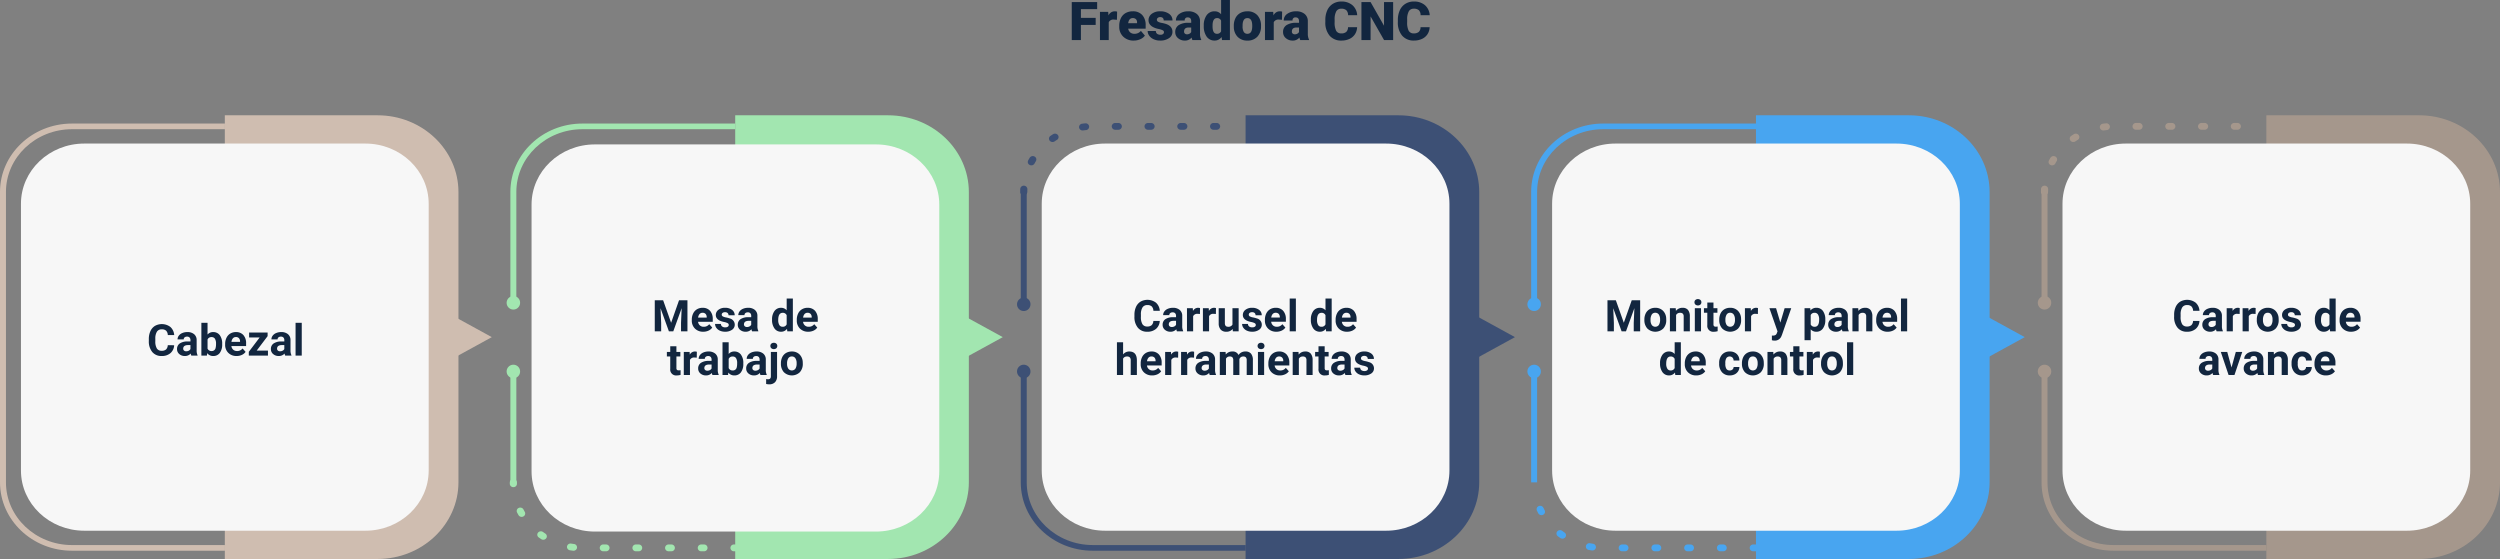 <svg xmlns="http://www.w3.org/2000/svg" xmlns:xlink="http://www.w3.org/1999/xlink" width="1030" height="230.3" viewBox="0 0 1030 230.3">
  <rect x="0" y="0" width="1030" height="230.3" fill="#808080" stroke="none"/>
  <defs>
    <clipPath id="clip-path">
      <rect id="Rectángulo_295688" data-name="Rectángulo 295688" width="1030" height="182.8" fill="none"/>
    </clipPath>
  </defs>
  <g id="Grupo_179516" data-name="Grupo 179516" transform="translate(-285 -3424.5)">
    <path id="Trazado_268633" data-name="Trazado 268633" d="M136.417,16.77h-6.08V23h-3.771V7.359h10.463v2.911h-6.692v3.6h6.08Zm8.766-2.116-1.192-.086a2.142,2.142,0,0,0-2.191,1.074V23h-3.62V11.377h3.395l.118,1.493a2.8,2.8,0,0,1,2.546-1.708,3.53,3.53,0,0,1,1.01.129Zm6.929,8.562a5.975,5.975,0,0,1-4.329-1.6,5.509,5.509,0,0,1-1.654-4.152v-.3a7.138,7.138,0,0,1,.661-3.147,4.834,4.834,0,0,1,1.928-2.111,5.821,5.821,0,0,1,3.008-.747,5.031,5.031,0,0,1,3.867,1.52,5.973,5.973,0,0,1,1.418,4.238v1.407h-7.2a2.609,2.609,0,0,0,.849,1.536,2.525,2.525,0,0,0,1.7.559,3.254,3.254,0,0,0,2.686-1.2l1.654,1.955a4.624,4.624,0,0,1-1.917,1.488A6.48,6.48,0,0,1,152.111,23.215Zm-.408-9.26q-1.59,0-1.891,2.105h3.652v-.279a1.793,1.793,0,0,0-.44-1.348A1.753,1.753,0,0,0,151.7,13.955Zm12.848,5.779a.836.836,0,0,0-.483-.741,7.353,7.353,0,0,0-1.837-.58,8.376,8.376,0,0,1-2.234-.79,3.743,3.743,0,0,1-1.343-1.187,2.835,2.835,0,0,1-.462-1.6,3.212,3.212,0,0,1,1.321-2.637,5.443,5.443,0,0,1,3.459-1.037,6.03,6.03,0,0,1,3.7,1.042,3.258,3.258,0,0,1,1.4,2.739h-3.631q0-1.4-1.472-1.4a1.459,1.459,0,0,0-.956.317.981.981,0,0,0-.387.79.9.9,0,0,0,.473.784,4.466,4.466,0,0,0,1.509.494,13.042,13.042,0,0,1,1.821.462q2.621.9,2.621,3.233a3.044,3.044,0,0,1-1.413,2.589,6.2,6.2,0,0,1-3.658,1,6.322,6.322,0,0,1-2.664-.537,4.455,4.455,0,0,1-1.826-1.461,3.308,3.308,0,0,1-.655-1.944h3.384a1.4,1.4,0,0,0,.537,1.176,2.209,2.209,0,0,0,1.321.371,1.738,1.738,0,0,0,1.112-.3A.962.962,0,0,0,164.551,19.734ZM176.281,23a4.088,4.088,0,0,1-.344-1.042,3.366,3.366,0,0,1-2.793,1.257,4.124,4.124,0,0,1-2.793-.994,3.163,3.163,0,0,1-1.149-2.5,3.251,3.251,0,0,1,1.4-2.857,7.114,7.114,0,0,1,4.061-.967h1.117v-.615q0-1.608-1.386-1.608A1.133,1.133,0,0,0,173.1,14.95h-3.62a3.245,3.245,0,0,1,1.434-2.736,6.027,6.027,0,0,1,3.658-1.051,5.284,5.284,0,0,1,3.513,1.085,3.772,3.772,0,0,1,1.321,2.976v5.146a5.269,5.269,0,0,0,.494,2.449V23Zm-2.267-2.363a2.019,2.019,0,0,0,1.123-.29,1.818,1.818,0,0,0,.639-.655V17.833h-1.053q-1.891,0-1.891,1.7a1.036,1.036,0,0,0,.333.8A1.205,1.205,0,0,0,174.015,20.637Zm6.939-3.534a7.1,7.1,0,0,1,1.192-4.351,3.925,3.925,0,0,1,3.33-1.59,3.338,3.338,0,0,1,2.621,1.225V6.5h3.631V23h-3.255l-.183-1.246a3.428,3.428,0,0,1-2.836,1.461,3.918,3.918,0,0,1-3.287-1.59A7.325,7.325,0,0,1,180.954,17.1Zm3.62.226q0,3.094,1.8,3.094a1.782,1.782,0,0,0,1.719-1.01V14.986a1.734,1.734,0,0,0-1.7-1.031q-1.676,0-1.815,2.707Zm8.755-.247a6.86,6.86,0,0,1,.677-3.1,4.84,4.84,0,0,1,1.944-2.089,5.856,5.856,0,0,1,2.976-.73,5.344,5.344,0,0,1,4.114,1.617,6.2,6.2,0,0,1,1.5,4.4v.129a6.019,6.019,0,0,1-1.509,4.313,5.359,5.359,0,0,1-4.087,1.6,5.42,5.42,0,0,1-3.985-1.488,5.819,5.819,0,0,1-1.622-4.034Zm3.62.226a4.325,4.325,0,0,0,.5,2.363,1.682,1.682,0,0,0,1.493.752q1.934,0,1.977-2.976v-.365q0-3.126-2-3.126-1.815,0-1.966,2.7Zm16.221-2.653-1.192-.086a2.142,2.142,0,0,0-2.191,1.074V23h-3.62V11.377h3.395l.118,1.493a2.8,2.8,0,0,1,2.546-1.708,3.53,3.53,0,0,1,1.01.129ZM220.7,23a4.088,4.088,0,0,1-.344-1.042,3.366,3.366,0,0,1-2.793,1.257,4.124,4.124,0,0,1-2.793-.994,3.163,3.163,0,0,1-1.149-2.5,3.251,3.251,0,0,1,1.4-2.857,7.114,7.114,0,0,1,4.061-.967H220.2v-.615q0-1.608-1.386-1.608a1.133,1.133,0,0,0-1.289,1.274H213.9a3.245,3.245,0,0,1,1.434-2.736,6.027,6.027,0,0,1,3.658-1.051,5.284,5.284,0,0,1,3.513,1.085,3.772,3.772,0,0,1,1.321,2.976v5.146a5.269,5.269,0,0,0,.494,2.449V23Zm-2.267-2.363a2.019,2.019,0,0,0,1.123-.29,1.818,1.818,0,0,0,.639-.655V17.833h-1.053q-1.891,0-1.891,1.7a1.036,1.036,0,0,0,.333.8A1.205,1.205,0,0,0,218.434,20.637Zm25.7-2.933a5.712,5.712,0,0,1-.881,2.884,5.316,5.316,0,0,1-2.261,1.939,7.7,7.7,0,0,1-3.325.688,6.142,6.142,0,0,1-4.855-2.009,8.294,8.294,0,0,1-1.772-5.672v-.773a9.467,9.467,0,0,1,.8-4.023,6.064,6.064,0,0,1,2.3-2.664,6.429,6.429,0,0,1,3.48-.94,6.741,6.741,0,0,1,4.576,1.5,5.921,5.921,0,0,1,1.966,4.13H240.4a2.8,2.8,0,0,0-.72-2.052,2.96,2.96,0,0,0-2.062-.623,2.252,2.252,0,0,0-2.062,1.053,6.766,6.766,0,0,0-.687,3.362v1.106a7.487,7.487,0,0,0,.628,3.577,2.3,2.3,0,0,0,2.165,1.074,2.9,2.9,0,0,0,1.987-.612,2.6,2.6,0,0,0,.73-1.944ZM258.975,23h-3.749l-5.543-9.732V23h-3.771V7.359h3.771l5.532,9.732V7.359h3.76Zm15.039-5.3a5.712,5.712,0,0,1-.881,2.884,5.316,5.316,0,0,1-2.261,1.939,7.7,7.7,0,0,1-3.325.688,6.142,6.142,0,0,1-4.855-2.009,8.294,8.294,0,0,1-1.772-5.672v-.773a9.467,9.467,0,0,1,.8-4.023,6.064,6.064,0,0,1,2.3-2.664,6.429,6.429,0,0,1,3.48-.94,6.741,6.741,0,0,1,4.576,1.5,5.921,5.921,0,0,1,1.966,4.13h-3.76a2.8,2.8,0,0,0-.72-2.052,2.96,2.96,0,0,0-2.062-.623,2.252,2.252,0,0,0-2.062,1.053,6.766,6.766,0,0,0-.687,3.362v1.106a7.487,7.487,0,0,0,.628,3.577,2.3,2.3,0,0,0,2.165,1.074,2.9,2.9,0,0,0,1.987-.612,2.6,2.6,0,0,0,.73-1.944Z" transform="translate(600 3418)" fill="#12263f"/>
    <g id="Grupo_178612" data-name="Grupo 178612" transform="translate(285 3472)">
      <g id="Grupo_178614" data-name="Grupo 178614" clip-path="url(#clip-path)">
        <path id="Trazado_267486" data-name="Trazado 267486" d="M92.673,180.307H29.662C13.306,180.307,0,167.672,0,152.143V32.481C0,16.951,13.306,4.317,29.662,4.317H92.673v2.33H29.662c-15,0-27.208,11.589-27.208,25.834V152.143c0,14.245,12.206,25.834,27.208,25.834H92.673Z" transform="translate(0 -0.912)" fill="#cfbdb0"/>
        <path id="Trazado_267487" data-name="Trazado 267487" d="M239.827,112.927l-20.138-11.04v22.079Z" transform="translate(-37.205 -21.527)" fill="#cfbdb0"/>
        <path id="Trazado_267488" data-name="Trazado 267488" d="M493.273,112.927l-20.138-11.04v22.079Z" transform="translate(-80.128 -21.527)" fill="#a2e6b0"/>
        <path id="Trazado_267489" data-name="Trazado 267489" d="M747.311,112.927l-20.138-11.04v22.079Z" transform="translate(-123.15 -21.527)" fill="#3d5075"/>
        <path id="Trazado_267490" data-name="Trazado 267490" d="M1000.167,112.927l-20.138-11.04v22.079Z" transform="translate(-165.973 -21.527)" fill="#48a5f0"/>
        <path id="Trazado_267491" data-name="Trazado 267491" d="M174.457,0H111.511V182.8h62.946c18.369,0,33.312-14.19,33.312-31.631V31.631C207.769,14.19,192.826,0,174.457,0" transform="translate(-18.885)" fill="#cfbdb0"/>
        <path id="Trazado_267492" data-name="Trazado 267492" d="M427.608,0H364.662V182.8h62.946c18.369,0,33.312-14.19,33.312-31.631V31.631C460.92,14.19,445.977,0,427.608,0" transform="translate(-61.757)" fill="#a2e6b0"/>
        <path id="Trazado_267493" data-name="Trazado 267493" d="M255.6,78.167h-2.454V32.481c0-15.53,13.306-28.164,29.661-28.164h63.012v2.33H282.812c-15,0-27.208,11.589-27.208,25.834Z" transform="translate(-42.872 -0.912)" fill="#a2e6b0"/>
        <path id="Trazado_267494" data-name="Trazado 267494" d="M256.831,97.079a2.771,2.771,0,1,1-2.768-2.628,2.7,2.7,0,0,1,2.768,2.628" transform="translate(-42.558 -19.956)" fill="#a2e6b0"/>
        <rect id="Rectángulo_295684" data-name="Rectángulo 295684" width="2.454" height="45.685" transform="translate(210.279 105.545)" fill="#a2e6b0"/>
        <path id="Trazado_267495" data-name="Trazado 267495" d="M256.831,133.282a2.771,2.771,0,1,0-2.768,2.628,2.7,2.7,0,0,0,2.768-2.628" transform="translate(-42.558 -27.605)" fill="#a2e6b0"/>
        <path id="Trazado_267496" data-name="Trazado 267496" d="M364.294,227h-.613a1.4,1.4,0,1,1,0-2.8h.613a1.4,1.4,0,1,1,0,2.8" transform="translate(-61.342 -47.371)" fill="#a2e6b0"/>
        <path id="Trazado_267497" data-name="Trazado 267497" d="M333.506,222.926h-1.224a1.4,1.4,0,1,1,0-2.8h1.224a1.4,1.4,0,1,1,0,2.8m-13.459,0h-1.224a1.4,1.4,0,1,1,0-2.8h1.224a1.4,1.4,0,1,1,0,2.8m-13.46,0h-1.224a1.4,1.4,0,1,1,0-2.8h1.224a1.4,1.4,0,1,1,0,2.8m-13.459,0h-1.223a1.4,1.4,0,1,1,0-2.8h1.223a1.4,1.4,0,1,1,0,2.8m-13.447-.222a1.527,1.527,0,0,1-.189-.012c-.422-.051-.851-.112-1.273-.181a1.407,1.407,0,0,1-1.2-1.615,1.466,1.466,0,0,1,1.7-1.14c.382.062.768.118,1.147.164a1.413,1.413,0,0,1,1.273,1.565,1.448,1.448,0,0,1-1.458,1.219m-12.452-4.528a1.523,1.523,0,0,1-.834-.247c-.351-.23-.7-.471-1.042-.715a1.35,1.35,0,0,1-.29-1.958,1.525,1.525,0,0,1,2.063-.274c.306.219.623.436.94.644a1.354,1.354,0,0,1,.377,1.944,1.5,1.5,0,0,1-1.214.6m-8.908-9.417a1.484,1.484,0,0,1-1.3-.733c-.2-.355-.4-.72-.587-1.085a1.366,1.366,0,0,1,.679-1.868,1.508,1.508,0,0,1,1.969.644c.169.33.347.659.529.979a1.362,1.362,0,0,1-.594,1.894,1.527,1.527,0,0,1-.7.169" transform="translate(-43.404 -43.299)" fill="#a2e6b0"/>
        <path id="Trazado_267498" data-name="Trazado 267498" d="M254.334,193.349a1.438,1.438,0,0,1-1.471-1.368c0-.2-.007-.408-.007-.612a1.474,1.474,0,0,1,2.944,0q0,.277.007.553a1.434,1.434,0,0,1-1.441,1.428h-.032" transform="translate(-42.822 -40.138)" fill="#a2e6b0"/>
        <path id="Trazado_267499" data-name="Trazado 267499" d="M680.759,0H617.813V182.8h62.946c18.369,0,33.312-14.19,33.312-31.631V31.631C714.071,14.19,699.128,0,680.759,0" transform="translate(-104.63)" fill="#3d5075"/>
        <path id="Trazado_267500" data-name="Trazado 267500" d="M507.479,33.816a1.436,1.436,0,0,1-1.472-1.4c0-.406.009-.818.027-1.223a1.447,1.447,0,0,1,1.533-1.338,1.429,1.429,0,0,1,1.408,1.456c-.017.366-.025.738-.025,1.1a1.436,1.436,0,0,1-1.472,1.4m3.134-12.336a1.521,1.521,0,0,1-.672-.155,1.364,1.364,0,0,1-.635-1.883c.2-.362.4-.725.616-1.078a1.516,1.516,0,0,1,2.009-.521,1.361,1.361,0,0,1,.549,1.907c-.192.319-.379.645-.556.972a1.483,1.483,0,0,1-1.31.759m8.737-9.61a1.5,1.5,0,0,1-1.2-.583,1.352,1.352,0,0,1,.337-1.95c.347-.237.705-.47,1.062-.692a1.52,1.52,0,0,1,2.038.4,1.355,1.355,0,0,1-.425,1.935c-.322.2-.645.41-.958.624a1.518,1.518,0,0,1-.857.263m12.383-4.762a1.451,1.451,0,0,1-1.454-1.195,1.412,1.412,0,0,1,1.243-1.587c.424-.059.855-.11,1.279-.152a1.455,1.455,0,0,1,1.616,1.247A1.417,1.417,0,0,1,533.1,6.954c-.383.038-.772.084-1.154.137a1.56,1.56,0,0,1-.217.016m55.193-.29H585.7a1.437,1.437,0,0,1-1.473-1.4,1.437,1.437,0,0,1,1.473-1.4h1.227a1.436,1.436,0,0,1,1.472,1.4,1.436,1.436,0,0,1-1.472,1.4m-13.5,0H572.2a1.436,1.436,0,0,1-1.472-1.4,1.436,1.436,0,0,1,1.472-1.4h1.227a1.437,1.437,0,0,1,1.473,1.4,1.437,1.437,0,0,1-1.473,1.4m-13.495,0h-1.227a1.437,1.437,0,0,1-1.473-1.4,1.437,1.437,0,0,1,1.473-1.4h1.227a1.437,1.437,0,0,1,1.472,1.4,1.437,1.437,0,0,1-1.472,1.4m-13.5,0h-1.227a1.436,1.436,0,0,1-1.472-1.4,1.436,1.436,0,0,1,1.472-1.4h1.227a1.437,1.437,0,0,1,1.472,1.4,1.436,1.436,0,0,1-1.472,1.4" transform="translate(-85.695 -0.85)" fill="#3d5075"/>
        <path id="Trazado_267519" data-name="Trazado 267519" d="M0,0H2.454V46.294H0Z" transform="translate(420.557 31.569)" fill="#3d5075"/>
        <path id="Trazado_267501" data-name="Trazado 267501" d="M509.982,97.851a2.771,2.771,0,1,1-2.768-2.628,2.7,2.7,0,0,1,2.768,2.628" transform="translate(-85.43 -20.119)" fill="#3d5075"/>
        <path id="Trazado_267502" data-name="Trazado 267502" d="M598.975,207.669H535.964c-16.355,0-29.662-12.634-29.662-28.164V133.819h2.454V179.5c0,14.245,12.205,25.834,27.209,25.834h63.011Z" transform="translate(-85.745 -28.274)" fill="#3d5075"/>
        <path id="Trazado_267503" data-name="Trazado 267503" d="M509.982,133.282a2.771,2.771,0,1,0-2.768,2.628,2.7,2.7,0,0,0,2.768-2.628" transform="translate(-85.43 -27.605)" fill="#3d5075"/>
        <path id="Trazado_267504" data-name="Trazado 267504" d="M933.91,0H870.964V182.8H933.91c18.369,0,33.312-14.19,33.312-31.631V31.631C967.222,14.19,952.279,0,933.91,0" transform="translate(-147.502)" fill="#48a5f0"/>
        <path id="Trazado_267505" data-name="Trazado 267505" d="M761.908,78.776h-2.454V32.481c0-15.53,13.306-28.164,29.661-28.164h63.012v2.33H789.115c-15,0-27.208,11.589-27.208,25.834Z" transform="translate(-128.617 -0.912)" fill="#48a5f0"/>
        <path id="Trazado_267506" data-name="Trazado 267506" d="M763.134,97.851a2.771,2.771,0,1,1-2.769-2.628,2.7,2.7,0,0,1,2.769,2.628" transform="translate(-128.303 -20.119)" fill="#48a5f0"/>
        <rect id="Rectángulo_295686" data-name="Rectángulo 295686" width="2.454" height="45.685" transform="translate(630.837 105.545)" fill="#48a5f0"/>
        <path id="Trazado_267507" data-name="Trazado 267507" d="M763.134,133.282a2.771,2.771,0,1,0-2.769,2.628,2.7,2.7,0,0,0,2.769-2.628" transform="translate(-128.303 -27.605)" fill="#48a5f0"/>
        <path id="Trazado_267508" data-name="Trazado 267508" d="M852.584,222.729h-1.227a1.4,1.4,0,1,1,0-2.8h1.227a1.4,1.4,0,1,1,0,2.8m-13.5,0h-1.227a1.4,1.4,0,1,1,0-2.8h1.227a1.4,1.4,0,1,1,0,2.8m-13.495,0h-1.227a1.4,1.4,0,1,1,0-2.8h1.227a1.4,1.4,0,1,1,0,2.8m-13.5,0h-1.227a1.4,1.4,0,1,1,0-2.8H812.1a1.4,1.4,0,1,1,0,2.8m-13.495,0h-1.227a1.4,1.4,0,1,1,0-2.8H798.6a1.4,1.4,0,1,1,0,2.8M785.13,222.4a1.626,1.626,0,0,1-.23-.017c-.422-.063-.85-.136-1.269-.216a1.4,1.4,0,0,1-1.153-1.647,1.472,1.472,0,0,1,1.734-1.094c.379.073.763.138,1.144.195a1.409,1.409,0,0,1,1.227,1.6,1.452,1.452,0,0,1-1.453,1.181m-12.343-4.875a1.52,1.52,0,0,1-.869-.271c-.347-.241-.692-.492-1.025-.745a1.35,1.35,0,0,1-.228-1.965,1.525,1.525,0,0,1,2.069-.217c.3.228.611.454.924.671a1.353,1.353,0,0,1,.318,1.954,1.5,1.5,0,0,1-1.189.572m-8.635-9.686a1.483,1.483,0,0,1-1.317-.77c-.192-.362-.378-.733-.553-1.1a1.371,1.371,0,0,1,.739-1.849,1.506,1.506,0,0,1,1.946.7c.158.334.326.669.5.995a1.366,1.366,0,0,1-.654,1.877,1.536,1.536,0,0,1-.66.149" transform="translate(-129.074 -43.101)" fill="#48a5f0"/>
        <path id="Trazado_267509" data-name="Trazado 267509" d="M1187.062,0h-62.946V182.8h62.946c18.369,0,33.312-14.19,33.312-31.631V31.631C1220.374,14.19,1205.431,0,1187.062,0" transform="translate(-190.374)" fill="#a5978c"/>
        <path id="Trazado_267510" data-name="Trazado 267510" d="M1013.782,33.816a1.436,1.436,0,0,1-1.472-1.4c0-.408.009-.819.027-1.223a1.449,1.449,0,0,1,1.533-1.338,1.43,1.43,0,0,1,1.409,1.456c-.017.364-.024.737-.024,1.1a1.437,1.437,0,0,1-1.473,1.4m3.134-12.336a1.521,1.521,0,0,1-.672-.155,1.364,1.364,0,0,1-.635-1.883c.2-.363.4-.726.615-1.078a1.515,1.515,0,0,1,2.009-.521,1.36,1.36,0,0,1,.548,1.907c-.191.318-.377.645-.555.972a1.483,1.483,0,0,1-1.31.759m8.737-9.61a1.5,1.5,0,0,1-1.2-.583,1.352,1.352,0,0,1,.337-1.95c.348-.237.706-.47,1.062-.692a1.521,1.521,0,0,1,2.038.4,1.355,1.355,0,0,1-.425,1.935c-.322.2-.645.41-.958.624a1.517,1.517,0,0,1-.857.263m12.382-4.762a1.45,1.45,0,0,1-1.454-1.195,1.411,1.411,0,0,1,1.242-1.587c.425-.059.855-.11,1.279-.152a1.456,1.456,0,0,1,1.617,1.247,1.418,1.418,0,0,1-1.313,1.534c-.383.038-.771.084-1.154.137a1.538,1.538,0,0,1-.216.016m55.193-.29H1092a1.437,1.437,0,0,1-1.473-1.4,1.437,1.437,0,0,1,1.473-1.4h1.227a1.437,1.437,0,0,1,1.472,1.4,1.436,1.436,0,0,1-1.472,1.4m-13.5,0h-1.227a1.436,1.436,0,0,1-1.472-1.4,1.436,1.436,0,0,1,1.472-1.4h1.227a1.437,1.437,0,0,1,1.473,1.4,1.437,1.437,0,0,1-1.473,1.4m-13.495,0h-1.227a1.437,1.437,0,0,1-1.473-1.4,1.437,1.437,0,0,1,1.473-1.4h1.227a1.437,1.437,0,0,1,1.472,1.4,1.437,1.437,0,0,1-1.472,1.4m-13.5,0h-1.227a1.436,1.436,0,0,1-1.472-1.4,1.436,1.436,0,0,1,1.472-1.4h1.227a1.437,1.437,0,0,1,1.472,1.4,1.436,1.436,0,0,1-1.472,1.4" transform="translate(-171.44 -0.85)" fill="#a5978c"/>
        <rect id="Rectángulo_295687" data-name="Rectángulo 295687" width="2.454" height="45.685" transform="translate(841.115 31.569)" fill="#a5978c"/>
        <path id="Trazado_267511" data-name="Trazado 267511" d="M1016.285,97.079a2.771,2.771,0,1,1-2.768-2.628,2.7,2.7,0,0,1,2.768,2.628" transform="translate(-171.175 -19.956)" fill="#a5978c"/>
        <path id="Trazado_267512" data-name="Trazado 267512" d="M1105.277,207.669h-63.011c-16.355,0-29.661-12.634-29.661-28.164V133.819h2.453V179.5c0,14.245,12.205,25.834,27.208,25.834h63.011Z" transform="translate(-171.49 -28.274)" fill="#a5978c"/>
        <path id="Trazado_267513" data-name="Trazado 267513" d="M1016.285,133.282a2.771,2.771,0,1,0-2.768,2.628,2.7,2.7,0,0,0,2.768-2.628" transform="translate(-171.175 -27.605)" fill="#a5978c"/>
        <path id="Trazado_267514" data-name="Trazado 267514" d="M178.377,39.568V149.474c0,13.7-11.694,24.8-26.117,24.8H36.512c-14.423,0-26.116-11.1-26.116-24.8V39.568c0-13.7,11.693-24.8,26.116-24.8H152.26c14.423,0,26.117,11.1,26.117,24.8" transform="translate(-1.761 -3.121)" fill="#f7f7f7"/>
        <path id="Trazado_267515" data-name="Trazado 267515" d="M431.528,39.568V149.474c0,13.7-11.693,24.8-26.116,24.8H289.663c-14.423,0-26.116-11.1-26.116-24.8V39.568c0-13.7,11.693-24.8,26.116-24.8H405.412c14.423,0,26.116,11.1,26.116,24.8" transform="translate(-44.547 -2.769)" fill="#f7f7f7"/>
        <path id="Trazado_267516" data-name="Trazado 267516" d="M684.679,39.568V149.474c0,13.7-11.693,24.8-26.116,24.8H542.814c-14.423,0-26.116-11.1-26.116-24.8V39.568c0-13.7,11.693-24.8,26.116-24.8H658.563c14.423,0,26.116,11.1,26.116,24.8" transform="translate(-87.505 -3.121)" fill="#f7f7f7"/>
        <path id="Trazado_267517" data-name="Trazado 267517" d="M937.83,39.568V149.474c0,13.7-11.693,24.8-26.116,24.8H795.965c-14.423,0-26.116-11.1-26.116-24.8V39.568c0-13.7,11.693-24.8,26.116-24.8H911.714c14.423,0,26.116,11.1,26.116,24.8" transform="translate(-130.378 -3.121)" fill="#f7f7f7"/>
        <path id="Trazado_267518" data-name="Trazado 267518" d="M1190.981,39.568V149.474c0,13.7-11.693,24.8-26.116,24.8H1049.116c-14.424,0-26.116-11.1-26.116-24.8V39.568c0-13.7,11.693-24.8,26.116-24.8h115.749c14.423,0,26.116,11.1,26.116,24.8" transform="translate(-173.25 -3.121)" fill="#f7f7f7"/>
      </g>
    </g>
    <path id="Trazado_268628" data-name="Trazado 268628" d="M62.752,14.737a4.528,4.528,0,0,1-1.525,3.252A5.355,5.355,0,0,1,57.6,19.176a4.816,4.816,0,0,1-3.872-1.657,6.793,6.793,0,0,1-1.411-4.548v-.782a7.671,7.671,0,0,1,.65-3.252,4.874,4.874,0,0,1,1.859-2.158,5.809,5.809,0,0,1,6.376.435,4.866,4.866,0,0,1,1.564,3.331H60.133a2.673,2.673,0,0,0-.69-1.8,2.555,2.555,0,0,0-1.806-.558,2.24,2.24,0,0,0-1.973.945,5.3,5.3,0,0,0-.672,2.931v.967a5.667,5.667,0,0,0,.628,3.032,2.2,2.2,0,0,0,1.982.958,2.6,2.6,0,0,0,1.824-.558,2.521,2.521,0,0,0,.69-1.727ZM69.828,19a2.821,2.821,0,0,1-.255-.853,3.073,3.073,0,0,1-2.4,1.028,3.376,3.376,0,0,1-2.316-.809,2.6,2.6,0,0,1-.918-2.039,2.687,2.687,0,0,1,1.121-2.32A5.529,5.529,0,0,1,68.3,13.19h1.169v-.545a1.567,1.567,0,0,0-.338-1.055,1.331,1.331,0,0,0-1.068-.4,1.513,1.513,0,0,0-1.006.308,1.045,1.045,0,0,0-.365.844H64.15a2.551,2.551,0,0,1,.51-1.529,3.37,3.37,0,0,1,1.441-1.1,5.253,5.253,0,0,1,2.092-.4,4.15,4.15,0,0,1,2.791.883,3.09,3.09,0,0,1,1.033,2.483V16.8a4.546,4.546,0,0,0,.378,2.048V19Zm-2.1-1.767a2.188,2.188,0,0,0,1.037-.25,1.645,1.645,0,0,0,.7-.672V14.676h-.949q-1.907,0-2.03,1.318l-.009.149a1.017,1.017,0,0,0,.334.782A1.3,1.3,0,0,0,67.727,17.233Zm14.81-2.9a5.758,5.758,0,0,1-.976,3.564,3.231,3.231,0,0,1-2.725,1.279,2.969,2.969,0,0,1-2.47-1.187L76.252,19H73.967V5.5h2.54v4.843a2.893,2.893,0,0,1,2.312-1.028,3.258,3.258,0,0,1,2.729,1.279,5.767,5.767,0,0,1,.989,3.6ZM80,14.148a3.783,3.783,0,0,0-.457-2.1,1.545,1.545,0,0,0-1.362-.664,1.676,1.676,0,0,0-1.67.993v3.753a1.7,1.7,0,0,0,1.688,1,1.568,1.568,0,0,0,1.617-1.213A6.257,6.257,0,0,0,80,14.148Zm8.481,5.027a4.668,4.668,0,0,1-3.406-1.283,4.561,4.561,0,0,1-1.314-3.419v-.246a5.745,5.745,0,0,1,.554-2.562,4.064,4.064,0,0,1,1.569-1.74A4.4,4.4,0,0,1,88.2,9.314a3.947,3.947,0,0,1,3.072,1.23,5,5,0,0,1,1.121,3.489v1.037H86.333a2.36,2.36,0,0,0,.743,1.494,2.245,2.245,0,0,0,1.569.563,2.742,2.742,0,0,0,2.294-1.063l1.248,1.4a3.813,3.813,0,0,1-1.547,1.261A5.075,5.075,0,0,1,88.478,19.176Zm-.29-7.813a1.587,1.587,0,0,0-1.226.512,2.651,2.651,0,0,0-.6,1.466h3.533v-.2a1.891,1.891,0,0,0-.457-1.311A1.638,1.638,0,0,0,88.188,11.362Zm8.561,5.59H101.4V19H93.505V17.453l4.474-5.915H93.637V9.49h7.62v1.5ZM108.5,19a2.821,2.821,0,0,1-.255-.853,3.073,3.073,0,0,1-2.4,1.028,3.376,3.376,0,0,1-2.316-.809,2.6,2.6,0,0,1-.918-2.039,2.687,2.687,0,0,1,1.121-2.32,5.529,5.529,0,0,1,3.239-.817h1.169v-.545a1.567,1.567,0,0,0-.338-1.055,1.331,1.331,0,0,0-1.068-.4,1.513,1.513,0,0,0-1.006.308,1.045,1.045,0,0,0-.365.844h-2.54a2.551,2.551,0,0,1,.51-1.529,3.37,3.37,0,0,1,1.441-1.1,5.253,5.253,0,0,1,2.092-.4,4.15,4.15,0,0,1,2.791.883,3.09,3.09,0,0,1,1.033,2.483V16.8a4.546,4.546,0,0,0,.378,2.048V19Zm-2.1-1.767a2.188,2.188,0,0,0,1.037-.25,1.645,1.645,0,0,0,.7-.672V14.676h-.949q-1.907,0-2.03,1.318l-.009.149a1.017,1.017,0,0,0,.334.782A1.3,1.3,0,0,0,106.4,17.233ZM115.32,19h-2.549V5.5h2.549Z" transform="translate(294 3552)" fill="#12263f"/>
    <path id="Trazado_268629" data-name="Trazado 268629" d="M54.209,6.2,57.5,15.484,60.766,6.2h3.463V19H61.583V15.5l.264-6.038L58.393,19H56.583L53.137,9.473,53.4,15.5V19H50.764V6.2ZM70.742,19.176a4.668,4.668,0,0,1-3.406-1.283,4.561,4.561,0,0,1-1.314-3.419v-.246a5.745,5.745,0,0,1,.554-2.562,4.064,4.064,0,0,1,1.569-1.74,4.4,4.4,0,0,1,2.316-.611,3.947,3.947,0,0,1,3.072,1.23,5,5,0,0,1,1.121,3.489v1.037H68.6a2.36,2.36,0,0,0,.743,1.494,2.245,2.245,0,0,0,1.569.563A2.742,2.742,0,0,0,73.2,16.064l1.248,1.4A3.813,3.813,0,0,1,72.9,18.723,5.075,5.075,0,0,1,70.742,19.176Zm-.29-7.813a1.587,1.587,0,0,0-1.226.512,2.651,2.651,0,0,0-.6,1.466h3.533v-.2a1.891,1.891,0,0,0-.457-1.311A1.638,1.638,0,0,0,70.452,11.362Zm10.793,5.01a.818.818,0,0,0-.461-.734,5.241,5.241,0,0,0-1.481-.479q-3.393-.712-3.393-2.883a2.613,2.613,0,0,1,1.05-2.114,4.237,4.237,0,0,1,2.747-.848,4.56,4.56,0,0,1,2.9.853,2.687,2.687,0,0,1,1.085,2.215h-2.54a1.229,1.229,0,0,0-.352-.9,1.488,1.488,0,0,0-1.1-.356,1.52,1.52,0,0,0-.993.29.916.916,0,0,0-.352.738.783.783,0,0,0,.4.681,4.114,4.114,0,0,0,1.349.448,11.019,11.019,0,0,1,1.6.426,2.628,2.628,0,0,1,2.013,2.558,2.481,2.481,0,0,1-1.116,2.1,4.815,4.815,0,0,1-2.883.8,5.029,5.029,0,0,1-2.123-.426,3.561,3.561,0,0,1-1.455-1.169,2.716,2.716,0,0,1-.527-1.6h2.408a1.326,1.326,0,0,0,.5,1.037,1.987,1.987,0,0,0,1.248.36,1.839,1.839,0,0,0,1.1-.277A.861.861,0,0,0,81.245,16.372ZM90.86,19a2.821,2.821,0,0,1-.255-.853,3.073,3.073,0,0,1-2.4,1.028,3.376,3.376,0,0,1-2.316-.809,2.6,2.6,0,0,1-.918-2.039,2.687,2.687,0,0,1,1.121-2.32,5.529,5.529,0,0,1,3.239-.817H90.5v-.545a1.567,1.567,0,0,0-.338-1.055,1.331,1.331,0,0,0-1.068-.4,1.513,1.513,0,0,0-1.006.308,1.045,1.045,0,0,0-.365.844h-2.54a2.551,2.551,0,0,1,.51-1.529,3.37,3.37,0,0,1,1.441-1.1,5.253,5.253,0,0,1,2.092-.4,4.15,4.15,0,0,1,2.791.883,3.09,3.09,0,0,1,1.033,2.483V16.8a4.546,4.546,0,0,0,.378,2.048V19Zm-2.1-1.767a2.188,2.188,0,0,0,1.037-.25,1.645,1.645,0,0,0,.7-.672V14.676H89.55q-1.907,0-2.03,1.318l-.009.149a1.017,1.017,0,0,0,.334.782A1.3,1.3,0,0,0,88.759,17.233Zm10.327-3.059a5.731,5.731,0,0,1,1-3.542,3.237,3.237,0,0,1,2.729-1.318,2.913,2.913,0,0,1,2.294,1.037V5.5h2.549V19h-2.294l-.123-1.011a2.989,2.989,0,0,1-2.443,1.187,3.228,3.228,0,0,1-2.694-1.323A5.916,5.916,0,0,1,99.086,14.175Zm2.54.189a3.754,3.754,0,0,0,.466,2.051,1.517,1.517,0,0,0,1.354.713,1.7,1.7,0,0,0,1.661-.995V12.375a1.675,1.675,0,0,0-1.644-.995Q101.626,11.38,101.626,14.364ZM114,19.176a4.668,4.668,0,0,1-3.406-1.283,4.561,4.561,0,0,1-1.314-3.419v-.246a5.745,5.745,0,0,1,.554-2.562,4.064,4.064,0,0,1,1.569-1.74,4.4,4.4,0,0,1,2.316-.611,3.947,3.947,0,0,1,3.072,1.23,5,5,0,0,1,1.121,3.489v1.037h-6.056a2.36,2.36,0,0,0,.743,1.494,2.245,2.245,0,0,0,1.569.563,2.742,2.742,0,0,0,2.294-1.063l1.248,1.4a3.813,3.813,0,0,1-1.547,1.261A5.075,5.075,0,0,1,114,19.176Zm-.29-7.813a1.587,1.587,0,0,0-1.226.512,2.651,2.651,0,0,0-.6,1.466h3.533v-.2a1.891,1.891,0,0,0-.457-1.311A1.638,1.638,0,0,0,113.711,11.362ZM59.681,25.152V27.49h1.626v1.863H59.681V34.1a1.133,1.133,0,0,0,.2.756,1.015,1.015,0,0,0,.773.229,4.051,4.051,0,0,0,.747-.062v1.925a5.229,5.229,0,0,1-1.538.229,2.425,2.425,0,0,1-2.725-2.7V29.354H55.752V27.49h1.389V25.152Zm8.385,4.72a6.9,6.9,0,0,0-.914-.07,1.86,1.86,0,0,0-1.89.976V37h-2.54V27.49h2.4l.07,1.134a2.354,2.354,0,0,1,2.118-1.31,2.662,2.662,0,0,1,.791.114ZM74.534,37a2.821,2.821,0,0,1-.255-.853,3.073,3.073,0,0,1-2.4,1.028,3.376,3.376,0,0,1-2.316-.809,2.6,2.6,0,0,1-.918-2.039,2.687,2.687,0,0,1,1.121-2.32A5.529,5.529,0,0,1,73,31.19h1.169v-.545a1.567,1.567,0,0,0-.338-1.055,1.331,1.331,0,0,0-1.068-.4,1.513,1.513,0,0,0-1.006.308,1.045,1.045,0,0,0-.365.844h-2.54a2.551,2.551,0,0,1,.51-1.529,3.37,3.37,0,0,1,1.441-1.1,5.253,5.253,0,0,1,2.092-.4,4.15,4.15,0,0,1,2.791.883,3.09,3.09,0,0,1,1.033,2.483V34.8a4.546,4.546,0,0,0,.378,2.048V37Zm-2.1-1.767a2.188,2.188,0,0,0,1.037-.25,1.645,1.645,0,0,0,.7-.672V32.676h-.949q-1.907,0-2.03,1.318l-.009.149a1.017,1.017,0,0,0,.334.782A1.3,1.3,0,0,0,72.434,35.233Zm14.81-2.9a5.758,5.758,0,0,1-.976,3.564,3.231,3.231,0,0,1-2.725,1.279,2.969,2.969,0,0,1-2.47-1.187L80.959,37H78.674V23.5h2.54v4.843a2.893,2.893,0,0,1,2.312-1.028,3.258,3.258,0,0,1,2.729,1.279,5.767,5.767,0,0,1,.989,3.6Zm-2.54-.185a3.783,3.783,0,0,0-.457-2.1,1.545,1.545,0,0,0-1.362-.664,1.676,1.676,0,0,0-1.67.993v3.753a1.7,1.7,0,0,0,1.688,1,1.568,1.568,0,0,0,1.617-1.213A6.257,6.257,0,0,0,84.7,32.148ZM94.318,37a2.821,2.821,0,0,1-.255-.853,3.073,3.073,0,0,1-2.4,1.028,3.376,3.376,0,0,1-2.316-.809,2.6,2.6,0,0,1-.918-2.039,2.687,2.687,0,0,1,1.121-2.32,5.529,5.529,0,0,1,3.239-.817h1.169v-.545a1.567,1.567,0,0,0-.338-1.055,1.331,1.331,0,0,0-1.068-.4,1.513,1.513,0,0,0-1.006.308,1.045,1.045,0,0,0-.365.844h-2.54a2.551,2.551,0,0,1,.51-1.529,3.37,3.37,0,0,1,1.441-1.1,5.253,5.253,0,0,1,2.092-.4,4.15,4.15,0,0,1,2.791.883,3.09,3.09,0,0,1,1.033,2.483V34.8a4.546,4.546,0,0,0,.378,2.048V37Zm-2.1-1.767a2.188,2.188,0,0,0,1.037-.25,1.645,1.645,0,0,0,.7-.672V32.676h-.949q-1.907,0-2.03,1.318l-.009.149a1.017,1.017,0,0,0,.334.782A1.3,1.3,0,0,0,92.218,35.233Zm8.93-7.743V37.519a3.4,3.4,0,0,1-.835,2.448,3.174,3.174,0,0,1-2.408.875,5.165,5.165,0,0,1-1.257-.149V38.679a4.768,4.768,0,0,0,.8.079q1.151,0,1.151-1.222V27.49ZM98.4,25.029a1.251,1.251,0,0,1,.382-.94,1.654,1.654,0,0,1,2.083,0,1.348,1.348,0,0,1-.009,1.89,1.629,1.629,0,0,1-2.065,0A1.247,1.247,0,0,1,98.4,25.029Zm4.342,7.128a5.64,5.64,0,0,1,.545-2.522,3.989,3.989,0,0,1,1.569-1.714,4.577,4.577,0,0,1,2.377-.606,4.33,4.33,0,0,1,3.142,1.178,4.727,4.727,0,0,1,1.358,3.2l.018.65a4.97,4.97,0,0,1-1.222,3.511,4.735,4.735,0,0,1-6.561,0,5.058,5.058,0,0,1-1.226-3.586Zm2.54.18a3.555,3.555,0,0,0,.51,2.073,1.831,1.831,0,0,0,2.9.009,3.89,3.89,0,0,0,.519-2.267,3.519,3.519,0,0,0-.519-2.06,1.686,1.686,0,0,0-1.459-.731,1.658,1.658,0,0,0-1.441.726A3.955,3.955,0,0,0,105.278,32.338Z" transform="translate(504 3542)" fill="#12263f"/>
    <path id="Trazado_268630" data-name="Trazado 268630" d="M48.817,14.737a4.528,4.528,0,0,1-1.525,3.252,5.355,5.355,0,0,1-3.625,1.187A4.816,4.816,0,0,1,39.8,17.519a6.793,6.793,0,0,1-1.411-4.548v-.782a7.671,7.671,0,0,1,.65-3.252,4.874,4.874,0,0,1,1.859-2.158,5.809,5.809,0,0,1,6.376.435,4.866,4.866,0,0,1,1.564,3.331H46.2a2.673,2.673,0,0,0-.69-1.8A2.555,2.555,0,0,0,43.7,8.189a2.24,2.24,0,0,0-1.973.945,5.3,5.3,0,0,0-.672,2.931v.967a5.667,5.667,0,0,0,.628,3.032,2.2,2.2,0,0,0,1.982.958,2.6,2.6,0,0,0,1.824-.558,2.521,2.521,0,0,0,.69-1.727ZM55.893,19a2.821,2.821,0,0,1-.255-.853,3.073,3.073,0,0,1-2.4,1.028,3.376,3.376,0,0,1-2.316-.809A2.6,2.6,0,0,1,50,16.328a2.687,2.687,0,0,1,1.121-2.32,5.529,5.529,0,0,1,3.239-.817h1.169v-.545a1.567,1.567,0,0,0-.338-1.055,1.331,1.331,0,0,0-1.068-.4,1.513,1.513,0,0,0-1.006.308,1.045,1.045,0,0,0-.365.844h-2.54a2.551,2.551,0,0,1,.51-1.529,3.37,3.37,0,0,1,1.441-1.1,5.253,5.253,0,0,1,2.092-.4,4.15,4.15,0,0,1,2.791.883,3.09,3.09,0,0,1,1.033,2.483V16.8a4.546,4.546,0,0,0,.378,2.048V19Zm-2.1-1.767a2.188,2.188,0,0,0,1.037-.25,1.645,1.645,0,0,0,.7-.672V14.676h-.949q-1.907,0-2.03,1.318l-.009.149a1.017,1.017,0,0,0,.334.782A1.3,1.3,0,0,0,53.792,17.233Zm11.584-5.361a6.9,6.9,0,0,0-.914-.07,1.86,1.86,0,0,0-1.89.976V19h-2.54V9.49h2.4l.07,1.134a2.354,2.354,0,0,1,2.118-1.31,2.662,2.662,0,0,1,.791.114Zm6.565,0a6.9,6.9,0,0,0-.914-.07,1.86,1.86,0,0,0-1.89.976V19H66.6V9.49H69l.07,1.134a2.354,2.354,0,0,1,2.118-1.31,2.662,2.662,0,0,1,.791.114Zm6.917,6.161a3.185,3.185,0,0,1-2.6,1.143,3,3,0,0,1-2.333-.879,3.752,3.752,0,0,1-.822-2.575V9.49h2.54v6.151q0,1.487,1.354,1.487a1.834,1.834,0,0,0,1.775-.9V9.49h2.549V19H78.929Zm9.527-1.661a.818.818,0,0,0-.461-.734,5.241,5.241,0,0,0-1.481-.479q-3.393-.712-3.393-2.883a2.613,2.613,0,0,1,1.05-2.114,4.237,4.237,0,0,1,2.747-.848,4.56,4.56,0,0,1,2.9.853,2.687,2.687,0,0,1,1.085,2.215h-2.54a1.229,1.229,0,0,0-.352-.9,1.488,1.488,0,0,0-1.1-.356,1.52,1.52,0,0,0-.993.29.916.916,0,0,0-.352.738.783.783,0,0,0,.4.681,4.114,4.114,0,0,0,1.349.448,11.019,11.019,0,0,1,1.6.426,2.628,2.628,0,0,1,2.013,2.558,2.481,2.481,0,0,1-1.116,2.1,4.815,4.815,0,0,1-2.883.8,5.029,5.029,0,0,1-2.123-.426,3.561,3.561,0,0,1-1.455-1.169,2.716,2.716,0,0,1-.527-1.6H85.16a1.326,1.326,0,0,0,.5,1.037,1.987,1.987,0,0,0,1.248.36,1.839,1.839,0,0,0,1.1-.277A.861.861,0,0,0,88.386,16.372Zm8.481,2.8a4.668,4.668,0,0,1-3.406-1.283,4.561,4.561,0,0,1-1.314-3.419v-.246a5.745,5.745,0,0,1,.554-2.562,4.064,4.064,0,0,1,1.569-1.74,4.4,4.4,0,0,1,2.316-.611,3.947,3.947,0,0,1,3.072,1.23,5,5,0,0,1,1.121,3.489v1.037H94.723a2.36,2.36,0,0,0,.743,1.494,2.245,2.245,0,0,0,1.569.563,2.742,2.742,0,0,0,2.294-1.063l1.248,1.4a3.813,3.813,0,0,1-1.547,1.261A5.075,5.075,0,0,1,96.867,19.176Zm-.29-7.813a1.587,1.587,0,0,0-1.226.512,2.651,2.651,0,0,0-.6,1.466h3.533v-.2a1.891,1.891,0,0,0-.457-1.311A1.638,1.638,0,0,0,96.577,11.362ZM104.9,19h-2.549V5.5H104.9Zm6.179-4.825a5.731,5.731,0,0,1,1-3.542,3.237,3.237,0,0,1,2.729-1.318,2.913,2.913,0,0,1,2.294,1.037V5.5h2.549V19h-2.294l-.123-1.011a2.989,2.989,0,0,1-2.443,1.187,3.228,3.228,0,0,1-2.694-1.323A5.916,5.916,0,0,1,111.079,14.175Zm2.54.189a3.754,3.754,0,0,0,.466,2.051,1.517,1.517,0,0,0,1.354.713,1.7,1.7,0,0,0,1.661-.995V12.375a1.675,1.675,0,0,0-1.644-.995Q113.619,11.38,113.619,14.364Zm12.375,4.812a4.668,4.668,0,0,1-3.406-1.283,4.561,4.561,0,0,1-1.314-3.419v-.246a5.745,5.745,0,0,1,.554-2.562,4.064,4.064,0,0,1,1.569-1.74,4.4,4.4,0,0,1,2.316-.611,3.947,3.947,0,0,1,3.072,1.23,5,5,0,0,1,1.121,3.489v1.037H123.85a2.36,2.36,0,0,0,.743,1.494,2.245,2.245,0,0,0,1.569.563,2.742,2.742,0,0,0,2.294-1.063l1.248,1.4a3.813,3.813,0,0,1-1.547,1.261A5.075,5.075,0,0,1,125.994,19.176Zm-.29-7.813a1.587,1.587,0,0,0-1.226.512,2.651,2.651,0,0,0-.6,1.466h3.533v-.2a1.891,1.891,0,0,0-.457-1.311A1.638,1.638,0,0,0,125.7,11.362ZM33.718,28.527a3.17,3.17,0,0,1,2.54-1.213q3.094,0,3.138,3.595V37h-2.54V30.979a1.767,1.767,0,0,0-.352-1.208,1.507,1.507,0,0,0-1.169-.391,1.729,1.729,0,0,0-1.617.861V37h-2.54V23.5h2.54Zm11.971,8.648a4.668,4.668,0,0,1-3.406-1.283,4.561,4.561,0,0,1-1.314-3.419v-.246a5.745,5.745,0,0,1,.554-2.562,4.064,4.064,0,0,1,1.569-1.74,4.4,4.4,0,0,1,2.316-.611,3.947,3.947,0,0,1,3.072,1.23A5,5,0,0,1,49.6,32.034v1.037H43.544a2.36,2.36,0,0,0,.743,1.494,2.245,2.245,0,0,0,1.569.563,2.742,2.742,0,0,0,2.294-1.063l1.248,1.4a3.813,3.813,0,0,1-1.547,1.261A5.075,5.075,0,0,1,45.688,37.176Zm-.29-7.813a1.587,1.587,0,0,0-1.226.512,2.651,2.651,0,0,0-.6,1.466H47.1v-.2a1.891,1.891,0,0,0-.457-1.311A1.638,1.638,0,0,0,45.4,29.362Zm10.986.51a6.9,6.9,0,0,0-.914-.07,1.86,1.86,0,0,0-1.89.976V37h-2.54V27.49h2.4l.07,1.134a2.354,2.354,0,0,1,2.118-1.31,2.662,2.662,0,0,1,.791.114Zm6.565,0a6.9,6.9,0,0,0-.914-.07,1.86,1.86,0,0,0-1.89.976V37h-2.54V27.49h2.4l.07,1.134a2.354,2.354,0,0,1,2.118-1.31,2.662,2.662,0,0,1,.791.114ZM69.419,37a2.821,2.821,0,0,1-.255-.853,3.073,3.073,0,0,1-2.4,1.028,3.376,3.376,0,0,1-2.316-.809,2.6,2.6,0,0,1-.918-2.039,2.687,2.687,0,0,1,1.121-2.32,5.529,5.529,0,0,1,3.239-.817h1.169v-.545a1.567,1.567,0,0,0-.338-1.055,1.331,1.331,0,0,0-1.068-.4,1.513,1.513,0,0,0-1.006.308,1.045,1.045,0,0,0-.365.844h-2.54a2.551,2.551,0,0,1,.51-1.529,3.37,3.37,0,0,1,1.441-1.1,5.253,5.253,0,0,1,2.092-.4,4.15,4.15,0,0,1,2.791.883,3.09,3.09,0,0,1,1.033,2.483V34.8a4.546,4.546,0,0,0,.378,2.048V37Zm-2.1-1.767a2.188,2.188,0,0,0,1.037-.25,1.645,1.645,0,0,0,.7-.672V32.676h-.949q-1.907,0-2.03,1.318l-.009.149a1.017,1.017,0,0,0,.334.782A1.3,1.3,0,0,0,67.318,35.233ZM75.94,27.49l.079,1.063a3.342,3.342,0,0,1,2.733-1.239,2.536,2.536,0,0,1,2.522,1.45,3.265,3.265,0,0,1,2.856-1.45,2.836,2.836,0,0,1,2.3.9,4.141,4.141,0,0,1,.756,2.711V37H84.642V30.936a1.811,1.811,0,0,0-.316-1.182,1.4,1.4,0,0,0-1.116-.374,1.585,1.585,0,0,0-1.582,1.09L81.636,37H79.1V30.944a1.789,1.789,0,0,0-.325-1.2,1.416,1.416,0,0,0-1.107-.369,1.646,1.646,0,0,0-1.564.9V37h-2.54V27.49ZM91.822,37H89.273V27.49h2.549Zm-2.7-11.971a1.251,1.251,0,0,1,.382-.94,1.648,1.648,0,0,1,2.079,0,1.342,1.342,0,0,1,0,1.89,1.629,1.629,0,0,1-2.065,0A1.247,1.247,0,0,1,89.124,25.029Zm9.167,12.146a4.668,4.668,0,0,1-3.406-1.283,4.561,4.561,0,0,1-1.314-3.419v-.246a5.745,5.745,0,0,1,.554-2.562,4.064,4.064,0,0,1,1.569-1.74,4.4,4.4,0,0,1,2.316-.611,3.947,3.947,0,0,1,3.072,1.23,5,5,0,0,1,1.121,3.489v1.037H96.146a2.36,2.36,0,0,0,.743,1.494,2.245,2.245,0,0,0,1.569.563,2.742,2.742,0,0,0,2.294-1.063l1.248,1.4a3.813,3.813,0,0,1-1.547,1.261A5.075,5.075,0,0,1,98.291,37.176ZM98,29.362a1.587,1.587,0,0,0-1.226.512,2.651,2.651,0,0,0-.6,1.466h3.533v-.2a1.891,1.891,0,0,0-.457-1.311A1.638,1.638,0,0,0,98,29.362Zm7.98-1.872.079,1.1a3.32,3.32,0,0,1,2.733-1.274,2.759,2.759,0,0,1,2.25.888,4.142,4.142,0,0,1,.756,2.654V37h-2.54V30.918a1.648,1.648,0,0,0-.352-1.173,1.574,1.574,0,0,0-1.169-.365,1.747,1.747,0,0,0-1.608.914V37h-2.54V27.49Zm10.784-2.338V27.49h1.626v1.863h-1.626V34.1a1.133,1.133,0,0,0,.2.756,1.015,1.015,0,0,0,.773.229,4.051,4.051,0,0,0,.747-.062v1.925a5.229,5.229,0,0,1-1.538.229,2.425,2.425,0,0,1-2.725-2.7V29.354h-1.389V27.49h1.389V25.152ZM125.317,37a2.821,2.821,0,0,1-.255-.853,3.073,3.073,0,0,1-2.4,1.028,3.376,3.376,0,0,1-2.316-.809,2.6,2.6,0,0,1-.918-2.039,2.687,2.687,0,0,1,1.121-2.32,5.529,5.529,0,0,1,3.239-.817h1.169v-.545a1.567,1.567,0,0,0-.338-1.055,1.331,1.331,0,0,0-1.068-.4,1.513,1.513,0,0,0-1.006.308,1.045,1.045,0,0,0-.365.844h-2.54a2.551,2.551,0,0,1,.51-1.529,3.37,3.37,0,0,1,1.441-1.1,5.253,5.253,0,0,1,2.092-.4,4.15,4.15,0,0,1,2.791.883,3.09,3.09,0,0,1,1.033,2.483V34.8a4.546,4.546,0,0,0,.378,2.048V37Zm-2.1-1.767a2.188,2.188,0,0,0,1.037-.25,1.645,1.645,0,0,0,.7-.672V32.676h-.949q-1.907,0-2.03,1.318l-.009.149a1.017,1.017,0,0,0,.334.782A1.3,1.3,0,0,0,123.217,35.233Zm11.391-.861a.818.818,0,0,0-.461-.734,5.241,5.241,0,0,0-1.481-.479q-3.393-.712-3.393-2.883a2.613,2.613,0,0,1,1.05-2.114,4.237,4.237,0,0,1,2.747-.848,4.56,4.56,0,0,1,2.9.853,2.687,2.687,0,0,1,1.085,2.215h-2.54a1.229,1.229,0,0,0-.352-.9,1.488,1.488,0,0,0-1.1-.356,1.52,1.52,0,0,0-.993.29.916.916,0,0,0-.352.738.783.783,0,0,0,.4.681,4.114,4.114,0,0,0,1.349.448,11.019,11.019,0,0,1,1.6.426,2.628,2.628,0,0,1,2.013,2.558,2.481,2.481,0,0,1-1.116,2.1,4.815,4.815,0,0,1-2.883.8,5.029,5.029,0,0,1-2.123-.426,3.561,3.561,0,0,1-1.455-1.169,2.716,2.716,0,0,1-.527-1.6h2.408a1.326,1.326,0,0,0,.5,1.037,1.987,1.987,0,0,0,1.248.36,1.839,1.839,0,0,0,1.1-.277A.861.861,0,0,0,134.607,34.372Z" transform="translate(714 3542)" fill="#12263f"/>
    <path id="Trazado_268631" data-name="Trazado 268631" d="M25.724,6.2l3.287,9.281L32.281,6.2h3.463V19H33.1V15.5l.264-6.038L29.908,19H28.1L24.652,9.473l.264,6.029V19H22.279V6.2Zm11.76,7.954a5.64,5.64,0,0,1,.545-2.522A3.989,3.989,0,0,1,39.6,9.921a4.577,4.577,0,0,1,2.377-.606,4.33,4.33,0,0,1,3.142,1.178,4.727,4.727,0,0,1,1.358,3.2l.018.65a4.97,4.97,0,0,1-1.222,3.511,4.735,4.735,0,0,1-6.561,0,5.058,5.058,0,0,1-1.226-3.586Zm2.54.18a3.555,3.555,0,0,0,.51,2.073,1.831,1.831,0,0,0,2.9.009,3.89,3.89,0,0,0,.519-2.267,3.519,3.519,0,0,0-.519-2.06,1.686,1.686,0,0,0-1.459-.731,1.658,1.658,0,0,0-1.441.726A3.955,3.955,0,0,0,40.024,14.338ZM50.4,9.49l.079,1.1a3.32,3.32,0,0,1,2.733-1.274,2.759,2.759,0,0,1,2.25.888,4.142,4.142,0,0,1,.756,2.654V19h-2.54V12.918a1.648,1.648,0,0,0-.352-1.173,1.574,1.574,0,0,0-1.169-.365,1.747,1.747,0,0,0-1.608.914V19H48V9.49ZM60.819,19H58.27V9.49h2.549Zm-2.7-11.971a1.251,1.251,0,0,1,.382-.94,1.648,1.648,0,0,1,2.079,0,1.244,1.244,0,0,1,.387.94,1.247,1.247,0,0,1-.391.949,1.629,1.629,0,0,1-2.065,0A1.247,1.247,0,0,1,58.121,7.029Zm7.831.123V9.49h1.626v1.863H65.952V16.1a1.133,1.133,0,0,0,.2.756,1.015,1.015,0,0,0,.773.229,4.051,4.051,0,0,0,.747-.062v1.925a5.229,5.229,0,0,1-1.538.229,2.425,2.425,0,0,1-2.725-2.7V11.354H62.023V9.49h1.389V7.152Zm2.382,7a5.64,5.64,0,0,1,.545-2.522,3.989,3.989,0,0,1,1.569-1.714,4.577,4.577,0,0,1,2.377-.606,4.33,4.33,0,0,1,3.142,1.178,4.727,4.727,0,0,1,1.358,3.2l.018.65a4.97,4.97,0,0,1-1.222,3.511,4.735,4.735,0,0,1-6.561,0,5.058,5.058,0,0,1-1.226-3.586Zm2.54.18a3.555,3.555,0,0,0,.51,2.073,1.831,1.831,0,0,0,2.9.009,3.89,3.89,0,0,0,.519-2.267,3.519,3.519,0,0,0-.519-2.06,1.686,1.686,0,0,0-1.459-.731,1.658,1.658,0,0,0-1.441.726A3.955,3.955,0,0,0,70.874,14.338ZM84.25,11.872a6.9,6.9,0,0,0-.914-.07,1.86,1.86,0,0,0-1.89.976V19h-2.54V9.49h2.4l.07,1.134a2.354,2.354,0,0,1,2.118-1.31,2.662,2.662,0,0,1,.791.114Zm9.255,3.533L95.263,9.49h2.725L94.165,20.477l-.211.5a2.9,2.9,0,0,1-2.812,1.863,4,4,0,0,1-1.125-.167V20.749l.387.009a2.09,2.09,0,0,0,1.077-.22,1.443,1.443,0,0,0,.558-.729l.3-.782L89.005,9.49h2.733Zm18.527-1.072a5.7,5.7,0,0,1-1,3.52,3.2,3.2,0,0,1-2.694,1.323,2.963,2.963,0,0,1-2.329-1v4.482h-2.54V9.49h2.355l.088.932a2.985,2.985,0,0,1,2.408-1.107,3.22,3.22,0,0,1,2.733,1.3,5.858,5.858,0,0,1,.976,3.586Zm-2.54-.185a3.743,3.743,0,0,0-.47-2.048,1.532,1.532,0,0,0-1.367-.721,1.663,1.663,0,0,0-1.644.914v3.894a1.692,1.692,0,0,0,1.661.94Q109.493,17.128,109.493,14.148ZM119.117,19a2.821,2.821,0,0,1-.255-.853,3.073,3.073,0,0,1-2.4,1.028,3.376,3.376,0,0,1-2.316-.809,2.6,2.6,0,0,1-.918-2.039,2.687,2.687,0,0,1,1.121-2.32,5.529,5.529,0,0,1,3.239-.817h1.169v-.545a1.567,1.567,0,0,0-.338-1.055,1.331,1.331,0,0,0-1.068-.4,1.513,1.513,0,0,0-1.006.308,1.045,1.045,0,0,0-.365.844h-2.54a2.551,2.551,0,0,1,.51-1.529,3.37,3.37,0,0,1,1.441-1.1,5.253,5.253,0,0,1,2.092-.4,4.15,4.15,0,0,1,2.791.883,3.09,3.09,0,0,1,1.033,2.483V16.8a4.546,4.546,0,0,0,.378,2.048V19Zm-2.1-1.767a2.188,2.188,0,0,0,1.037-.25,1.645,1.645,0,0,0,.7-.672V14.676h-.949q-1.907,0-2.03,1.318l-.009.149a1.017,1.017,0,0,0,.334.782A1.3,1.3,0,0,0,117.016,17.233Zm8.578-7.743.079,1.1a3.32,3.32,0,0,1,2.733-1.274,2.759,2.759,0,0,1,2.25.888,4.142,4.142,0,0,1,.756,2.654V19h-2.54V12.918a1.648,1.648,0,0,0-.352-1.173,1.574,1.574,0,0,0-1.169-.365,1.747,1.747,0,0,0-1.608.914V19H123.2V9.49Zm12.12,9.686a4.668,4.668,0,0,1-3.406-1.283,4.561,4.561,0,0,1-1.314-3.419v-.246a5.745,5.745,0,0,1,.554-2.562,4.064,4.064,0,0,1,1.569-1.74,4.4,4.4,0,0,1,2.316-.611,3.947,3.947,0,0,1,3.072,1.23,5,5,0,0,1,1.121,3.489v1.037H135.57a2.36,2.36,0,0,0,.743,1.494,2.245,2.245,0,0,0,1.569.563,2.742,2.742,0,0,0,2.294-1.063l1.248,1.4a3.813,3.813,0,0,1-1.547,1.261A5.075,5.075,0,0,1,137.714,19.176Zm-.29-7.813a1.587,1.587,0,0,0-1.226.512,2.651,2.651,0,0,0-.6,1.466h3.533v-.2a1.891,1.891,0,0,0-.457-1.311A1.638,1.638,0,0,0,137.424,11.362ZM145.748,19H143.2V5.5h2.549ZM43.939,32.175a5.731,5.731,0,0,1,1-3.542,3.237,3.237,0,0,1,2.729-1.318,2.913,2.913,0,0,1,2.294,1.037V23.5h2.549V37H50.215l-.123-1.011a2.989,2.989,0,0,1-2.443,1.187,3.228,3.228,0,0,1-2.694-1.323A5.916,5.916,0,0,1,43.939,32.175Zm2.54.189a3.754,3.754,0,0,0,.466,2.051,1.517,1.517,0,0,0,1.354.713,1.7,1.7,0,0,0,1.661-.995V30.375a1.675,1.675,0,0,0-1.644-.995Q46.479,29.38,46.479,32.364Zm12.375,4.812a4.668,4.668,0,0,1-3.406-1.283,4.561,4.561,0,0,1-1.314-3.419v-.246a5.745,5.745,0,0,1,.554-2.562,4.064,4.064,0,0,1,1.569-1.74,4.4,4.4,0,0,1,2.316-.611,3.947,3.947,0,0,1,3.072,1.23,5,5,0,0,1,1.121,3.489v1.037H56.71a2.36,2.36,0,0,0,.743,1.494,2.245,2.245,0,0,0,1.569.563,2.742,2.742,0,0,0,2.294-1.063l1.248,1.4a3.813,3.813,0,0,1-1.547,1.261A5.075,5.075,0,0,1,58.854,37.176Zm-.29-7.813a1.587,1.587,0,0,0-1.226.512,2.651,2.651,0,0,0-.6,1.466H60.27v-.2a1.891,1.891,0,0,0-.457-1.311A1.638,1.638,0,0,0,58.564,29.362Zm14.08,5.766a1.666,1.666,0,0,0,1.143-.387,1.355,1.355,0,0,0,.457-1.028h2.382a3.258,3.258,0,0,1-.527,1.771,3.48,3.48,0,0,1-1.419,1.248,4.442,4.442,0,0,1-1.991.444,4.129,4.129,0,0,1-3.217-1.3A5.13,5.13,0,0,1,68.294,32.3v-.167a5.071,5.071,0,0,1,1.169-3.507,4.08,4.08,0,0,1,3.208-1.31,4,4,0,0,1,2.861,1.015,3.594,3.594,0,0,1,1.094,2.7H74.244a1.745,1.745,0,0,0-.457-1.206,1.7,1.7,0,0,0-2.5.183,3.749,3.749,0,0,0-.453,2.1v.264a3.8,3.8,0,0,0,.448,2.113A1.549,1.549,0,0,0,72.645,35.128Zm5.036-2.971a5.64,5.64,0,0,1,.545-2.522,3.989,3.989,0,0,1,1.569-1.714,4.577,4.577,0,0,1,2.377-.606,4.33,4.33,0,0,1,3.142,1.178,4.727,4.727,0,0,1,1.358,3.2l.018.65a4.97,4.97,0,0,1-1.222,3.511,4.735,4.735,0,0,1-6.561,0,5.058,5.058,0,0,1-1.226-3.586Zm2.54.18a3.555,3.555,0,0,0,.51,2.073,1.831,1.831,0,0,0,2.9.009,3.89,3.89,0,0,0,.519-2.267,3.519,3.519,0,0,0-.519-2.06,1.686,1.686,0,0,0-1.459-.731,1.658,1.658,0,0,0-1.441.726A3.955,3.955,0,0,0,80.221,32.338ZM90.592,27.49l.079,1.1A3.32,3.32,0,0,1,93.4,27.314a2.759,2.759,0,0,1,2.25.888,4.142,4.142,0,0,1,.756,2.654V37H93.87V30.918a1.648,1.648,0,0,0-.352-1.173,1.574,1.574,0,0,0-1.169-.365,1.747,1.747,0,0,0-1.608.914V37H88.2V27.49Zm10.784-2.338V27.49H103v1.863h-1.626V34.1a1.133,1.133,0,0,0,.2.756,1.015,1.015,0,0,0,.773.229,4.051,4.051,0,0,0,.747-.062v1.925a5.229,5.229,0,0,1-1.538.229,2.425,2.425,0,0,1-2.725-2.7V29.354H97.447V27.49h1.389V25.152Zm8.385,4.72a6.9,6.9,0,0,0-.914-.07,1.86,1.86,0,0,0-1.89.976V37h-2.54V27.49h2.4l.07,1.134A2.354,2.354,0,0,1,109,27.314a2.662,2.662,0,0,1,.791.114Zm.51,2.285a5.64,5.64,0,0,1,.545-2.522,3.989,3.989,0,0,1,1.569-1.714,4.577,4.577,0,0,1,2.377-.606,4.33,4.33,0,0,1,3.142,1.178,4.727,4.727,0,0,1,1.358,3.2l.018.65a4.97,4.97,0,0,1-1.222,3.511,4.735,4.735,0,0,1-6.561,0,5.058,5.058,0,0,1-1.226-3.586Zm2.54.18a3.555,3.555,0,0,0,.51,2.073,1.831,1.831,0,0,0,2.9.009,3.89,3.89,0,0,0,.519-2.267,3.519,3.519,0,0,0-.519-2.06,1.686,1.686,0,0,0-1.459-.731,1.658,1.658,0,0,0-1.441.726A3.955,3.955,0,0,0,112.811,32.338ZM123.524,37h-2.549V23.5h2.549Z" transform="translate(925 3542)" fill="#12263f"/>
    <path id="Trazado_268632" data-name="Trazado 268632" d="M56.174,14.737a4.528,4.528,0,0,1-1.525,3.252,5.355,5.355,0,0,1-3.625,1.187,4.816,4.816,0,0,1-3.872-1.657,6.793,6.793,0,0,1-1.411-4.548v-.782a7.671,7.671,0,0,1,.65-3.252A4.874,4.874,0,0,1,48.25,6.779a5.809,5.809,0,0,1,6.376.435,4.866,4.866,0,0,1,1.564,3.331H53.555a2.673,2.673,0,0,0-.69-1.8,2.555,2.555,0,0,0-1.806-.558,2.24,2.24,0,0,0-1.973.945,5.3,5.3,0,0,0-.672,2.931v.967a5.667,5.667,0,0,0,.628,3.032,2.2,2.2,0,0,0,1.982.958,2.6,2.6,0,0,0,1.824-.558,2.521,2.521,0,0,0,.69-1.727ZM63.249,19a2.821,2.821,0,0,1-.255-.853,3.073,3.073,0,0,1-2.4,1.028,3.376,3.376,0,0,1-2.316-.809,2.6,2.6,0,0,1-.918-2.039,2.687,2.687,0,0,1,1.121-2.32,5.529,5.529,0,0,1,3.239-.817h1.169v-.545a1.567,1.567,0,0,0-.338-1.055,1.331,1.331,0,0,0-1.068-.4,1.513,1.513,0,0,0-1.006.308,1.045,1.045,0,0,0-.365.844h-2.54a2.551,2.551,0,0,1,.51-1.529,3.37,3.37,0,0,1,1.441-1.1,5.253,5.253,0,0,1,2.092-.4A4.15,4.15,0,0,1,64.4,10.2a3.09,3.09,0,0,1,1.033,2.483V16.8a4.546,4.546,0,0,0,.378,2.048V19Zm-2.1-1.767a2.188,2.188,0,0,0,1.037-.25,1.645,1.645,0,0,0,.7-.672V14.676h-.949q-1.907,0-2.03,1.318l-.009.149a1.017,1.017,0,0,0,.334.782A1.3,1.3,0,0,0,61.148,17.233Zm11.584-5.361a6.9,6.9,0,0,0-.914-.07,1.86,1.86,0,0,0-1.89.976V19h-2.54V9.49h2.4l.07,1.134a2.354,2.354,0,0,1,2.118-1.31,2.662,2.662,0,0,1,.791.114Zm6.565,0a6.9,6.9,0,0,0-.914-.07,1.86,1.86,0,0,0-1.89.976V19h-2.54V9.49h2.4l.07,1.134a2.354,2.354,0,0,1,2.118-1.31,2.662,2.662,0,0,1,.791.114Zm.51,2.285a5.64,5.64,0,0,1,.545-2.522,3.989,3.989,0,0,1,1.569-1.714A4.577,4.577,0,0,1,84.3,9.314a4.33,4.33,0,0,1,3.142,1.178,4.727,4.727,0,0,1,1.358,3.2l.018.65a4.97,4.97,0,0,1-1.222,3.511,4.735,4.735,0,0,1-6.561,0,5.058,5.058,0,0,1-1.226-3.586Zm2.54.18a3.555,3.555,0,0,0,.51,2.073,1.831,1.831,0,0,0,2.9.009,3.89,3.89,0,0,0,.519-2.267,3.519,3.519,0,0,0-.519-2.06,1.686,1.686,0,0,0-1.459-.731,1.658,1.658,0,0,0-1.441.726A3.955,3.955,0,0,0,82.348,14.338Zm13.184,2.035a.818.818,0,0,0-.461-.734,5.241,5.241,0,0,0-1.481-.479Q90.2,14.447,90.2,12.276a2.613,2.613,0,0,1,1.05-2.114,4.237,4.237,0,0,1,2.747-.848,4.56,4.56,0,0,1,2.9.853,2.687,2.687,0,0,1,1.085,2.215h-2.54a1.229,1.229,0,0,0-.352-.9,1.488,1.488,0,0,0-1.1-.356,1.52,1.52,0,0,0-.993.29.916.916,0,0,0-.352.738.783.783,0,0,0,.4.681,4.114,4.114,0,0,0,1.349.448,11.019,11.019,0,0,1,1.6.426A2.628,2.628,0,0,1,98,16.267a2.481,2.481,0,0,1-1.116,2.1,4.815,4.815,0,0,1-2.883.8,5.029,5.029,0,0,1-2.123-.426,3.561,3.561,0,0,1-1.455-1.169,2.716,2.716,0,0,1-.527-1.6h2.408a1.326,1.326,0,0,0,.5,1.037,1.987,1.987,0,0,0,1.248.36,1.839,1.839,0,0,0,1.1-.277A.861.861,0,0,0,95.531,16.372Zm8.191-2.2a5.731,5.731,0,0,1,1-3.542,3.237,3.237,0,0,1,2.729-1.318,2.913,2.913,0,0,1,2.294,1.037V5.5h2.549V19H110l-.123-1.011a2.989,2.989,0,0,1-2.443,1.187,3.228,3.228,0,0,1-2.694-1.323A5.916,5.916,0,0,1,103.723,14.175Zm2.54.189a3.754,3.754,0,0,0,.466,2.051,1.517,1.517,0,0,0,1.354.713,1.7,1.7,0,0,0,1.661-.995V12.375a1.675,1.675,0,0,0-1.644-.995Q106.263,11.38,106.263,14.364Zm12.375,4.812a4.668,4.668,0,0,1-3.406-1.283,4.561,4.561,0,0,1-1.314-3.419v-.246a5.745,5.745,0,0,1,.554-2.562,4.064,4.064,0,0,1,1.569-1.74,4.4,4.4,0,0,1,2.316-.611,3.947,3.947,0,0,1,3.072,1.23,5,5,0,0,1,1.121,3.489v1.037h-6.056a2.36,2.36,0,0,0,.743,1.494,2.245,2.245,0,0,0,1.569.563,2.742,2.742,0,0,0,2.294-1.063l1.248,1.4a3.813,3.813,0,0,1-1.547,1.261A5.075,5.075,0,0,1,118.638,19.176Zm-.29-7.813a1.587,1.587,0,0,0-1.226.512,2.651,2.651,0,0,0-.6,1.466h3.533v-.2a1.891,1.891,0,0,0-.457-1.311A1.638,1.638,0,0,0,118.348,11.362ZM61.821,37a2.821,2.821,0,0,1-.255-.853,3.073,3.073,0,0,1-2.4,1.028,3.376,3.376,0,0,1-2.316-.809,2.6,2.6,0,0,1-.918-2.039,2.687,2.687,0,0,1,1.121-2.32,5.529,5.529,0,0,1,3.239-.817H61.46v-.545a1.567,1.567,0,0,0-.338-1.055,1.331,1.331,0,0,0-1.068-.4,1.513,1.513,0,0,0-1.006.308,1.045,1.045,0,0,0-.365.844h-2.54a2.551,2.551,0,0,1,.51-1.529,3.37,3.37,0,0,1,1.441-1.1,5.253,5.253,0,0,1,2.092-.4,4.15,4.15,0,0,1,2.791.883,3.09,3.09,0,0,1,1.033,2.483V34.8a4.546,4.546,0,0,0,.378,2.048V37Zm-2.1-1.767a2.188,2.188,0,0,0,1.037-.25,1.645,1.645,0,0,0,.7-.672V32.676h-.949q-1.907,0-2.03,1.318l-.009.149a1.017,1.017,0,0,0,.334.782A1.3,1.3,0,0,0,59.72,35.233ZM69.388,33.9l1.767-6.407h2.654L70.6,37H68.175l-3.208-9.51h2.654ZM80.3,37a2.821,2.821,0,0,1-.255-.853,3.073,3.073,0,0,1-2.4,1.028,3.376,3.376,0,0,1-2.316-.809,2.6,2.6,0,0,1-.918-2.039,2.687,2.687,0,0,1,1.121-2.32,5.529,5.529,0,0,1,3.239-.817h1.169v-.545a1.567,1.567,0,0,0-.338-1.055,1.331,1.331,0,0,0-1.068-.4,1.513,1.513,0,0,0-1.006.308,1.045,1.045,0,0,0-.365.844h-2.54a2.551,2.551,0,0,1,.51-1.529,3.37,3.37,0,0,1,1.441-1.1,5.253,5.253,0,0,1,2.092-.4,4.15,4.15,0,0,1,2.791.883,3.09,3.09,0,0,1,1.033,2.483V34.8a4.546,4.546,0,0,0,.378,2.048V37Zm-2.1-1.767a2.188,2.188,0,0,0,1.037-.25,1.645,1.645,0,0,0,.7-.672V32.676h-.949q-1.907,0-2.03,1.318l-.009.149a1.017,1.017,0,0,0,.334.782A1.3,1.3,0,0,0,78.2,35.233Zm8.578-7.743.079,1.1a3.32,3.32,0,0,1,2.733-1.274,2.759,2.759,0,0,1,2.25.888,4.142,4.142,0,0,1,.756,2.654V37H90.06V30.918a1.648,1.648,0,0,0-.352-1.173,1.574,1.574,0,0,0-1.169-.365,1.747,1.747,0,0,0-1.608.914V37h-2.54V27.49Zm11.7,7.638a1.666,1.666,0,0,0,1.143-.387,1.355,1.355,0,0,0,.457-1.028h2.382a3.258,3.258,0,0,1-.527,1.771,3.48,3.48,0,0,1-1.419,1.248,4.442,4.442,0,0,1-1.991.444,4.129,4.129,0,0,1-3.217-1.3A5.13,5.13,0,0,1,94.129,32.3v-.167A5.071,5.071,0,0,1,95.3,28.624a4.08,4.08,0,0,1,3.208-1.31,4,4,0,0,1,2.861,1.015,3.594,3.594,0,0,1,1.094,2.7H100.08a1.745,1.745,0,0,0-.457-1.206,1.7,1.7,0,0,0-2.5.183,3.749,3.749,0,0,0-.453,2.1v.264a3.8,3.8,0,0,0,.448,2.113A1.549,1.549,0,0,0,98.48,35.128Zm9.809,2.048a4.668,4.668,0,0,1-3.406-1.283,4.561,4.561,0,0,1-1.314-3.419v-.246a5.745,5.745,0,0,1,.554-2.562,4.064,4.064,0,0,1,1.569-1.74,4.4,4.4,0,0,1,2.316-.611,3.947,3.947,0,0,1,3.072,1.23,5,5,0,0,1,1.121,3.489v1.037h-6.056a2.36,2.36,0,0,0,.743,1.494,2.245,2.245,0,0,0,1.569.563,2.742,2.742,0,0,0,2.294-1.063l1.248,1.4a3.813,3.813,0,0,1-1.547,1.261A5.075,5.075,0,0,1,108.289,37.176ZM108,29.362a1.587,1.587,0,0,0-1.226.512,2.651,2.651,0,0,0-.6,1.466H109.7v-.2a1.891,1.891,0,0,0-.457-1.311A1.638,1.638,0,0,0,108,29.362Z" transform="translate(1135 3542)" fill="#12263f"/>
  </g>
</svg>
